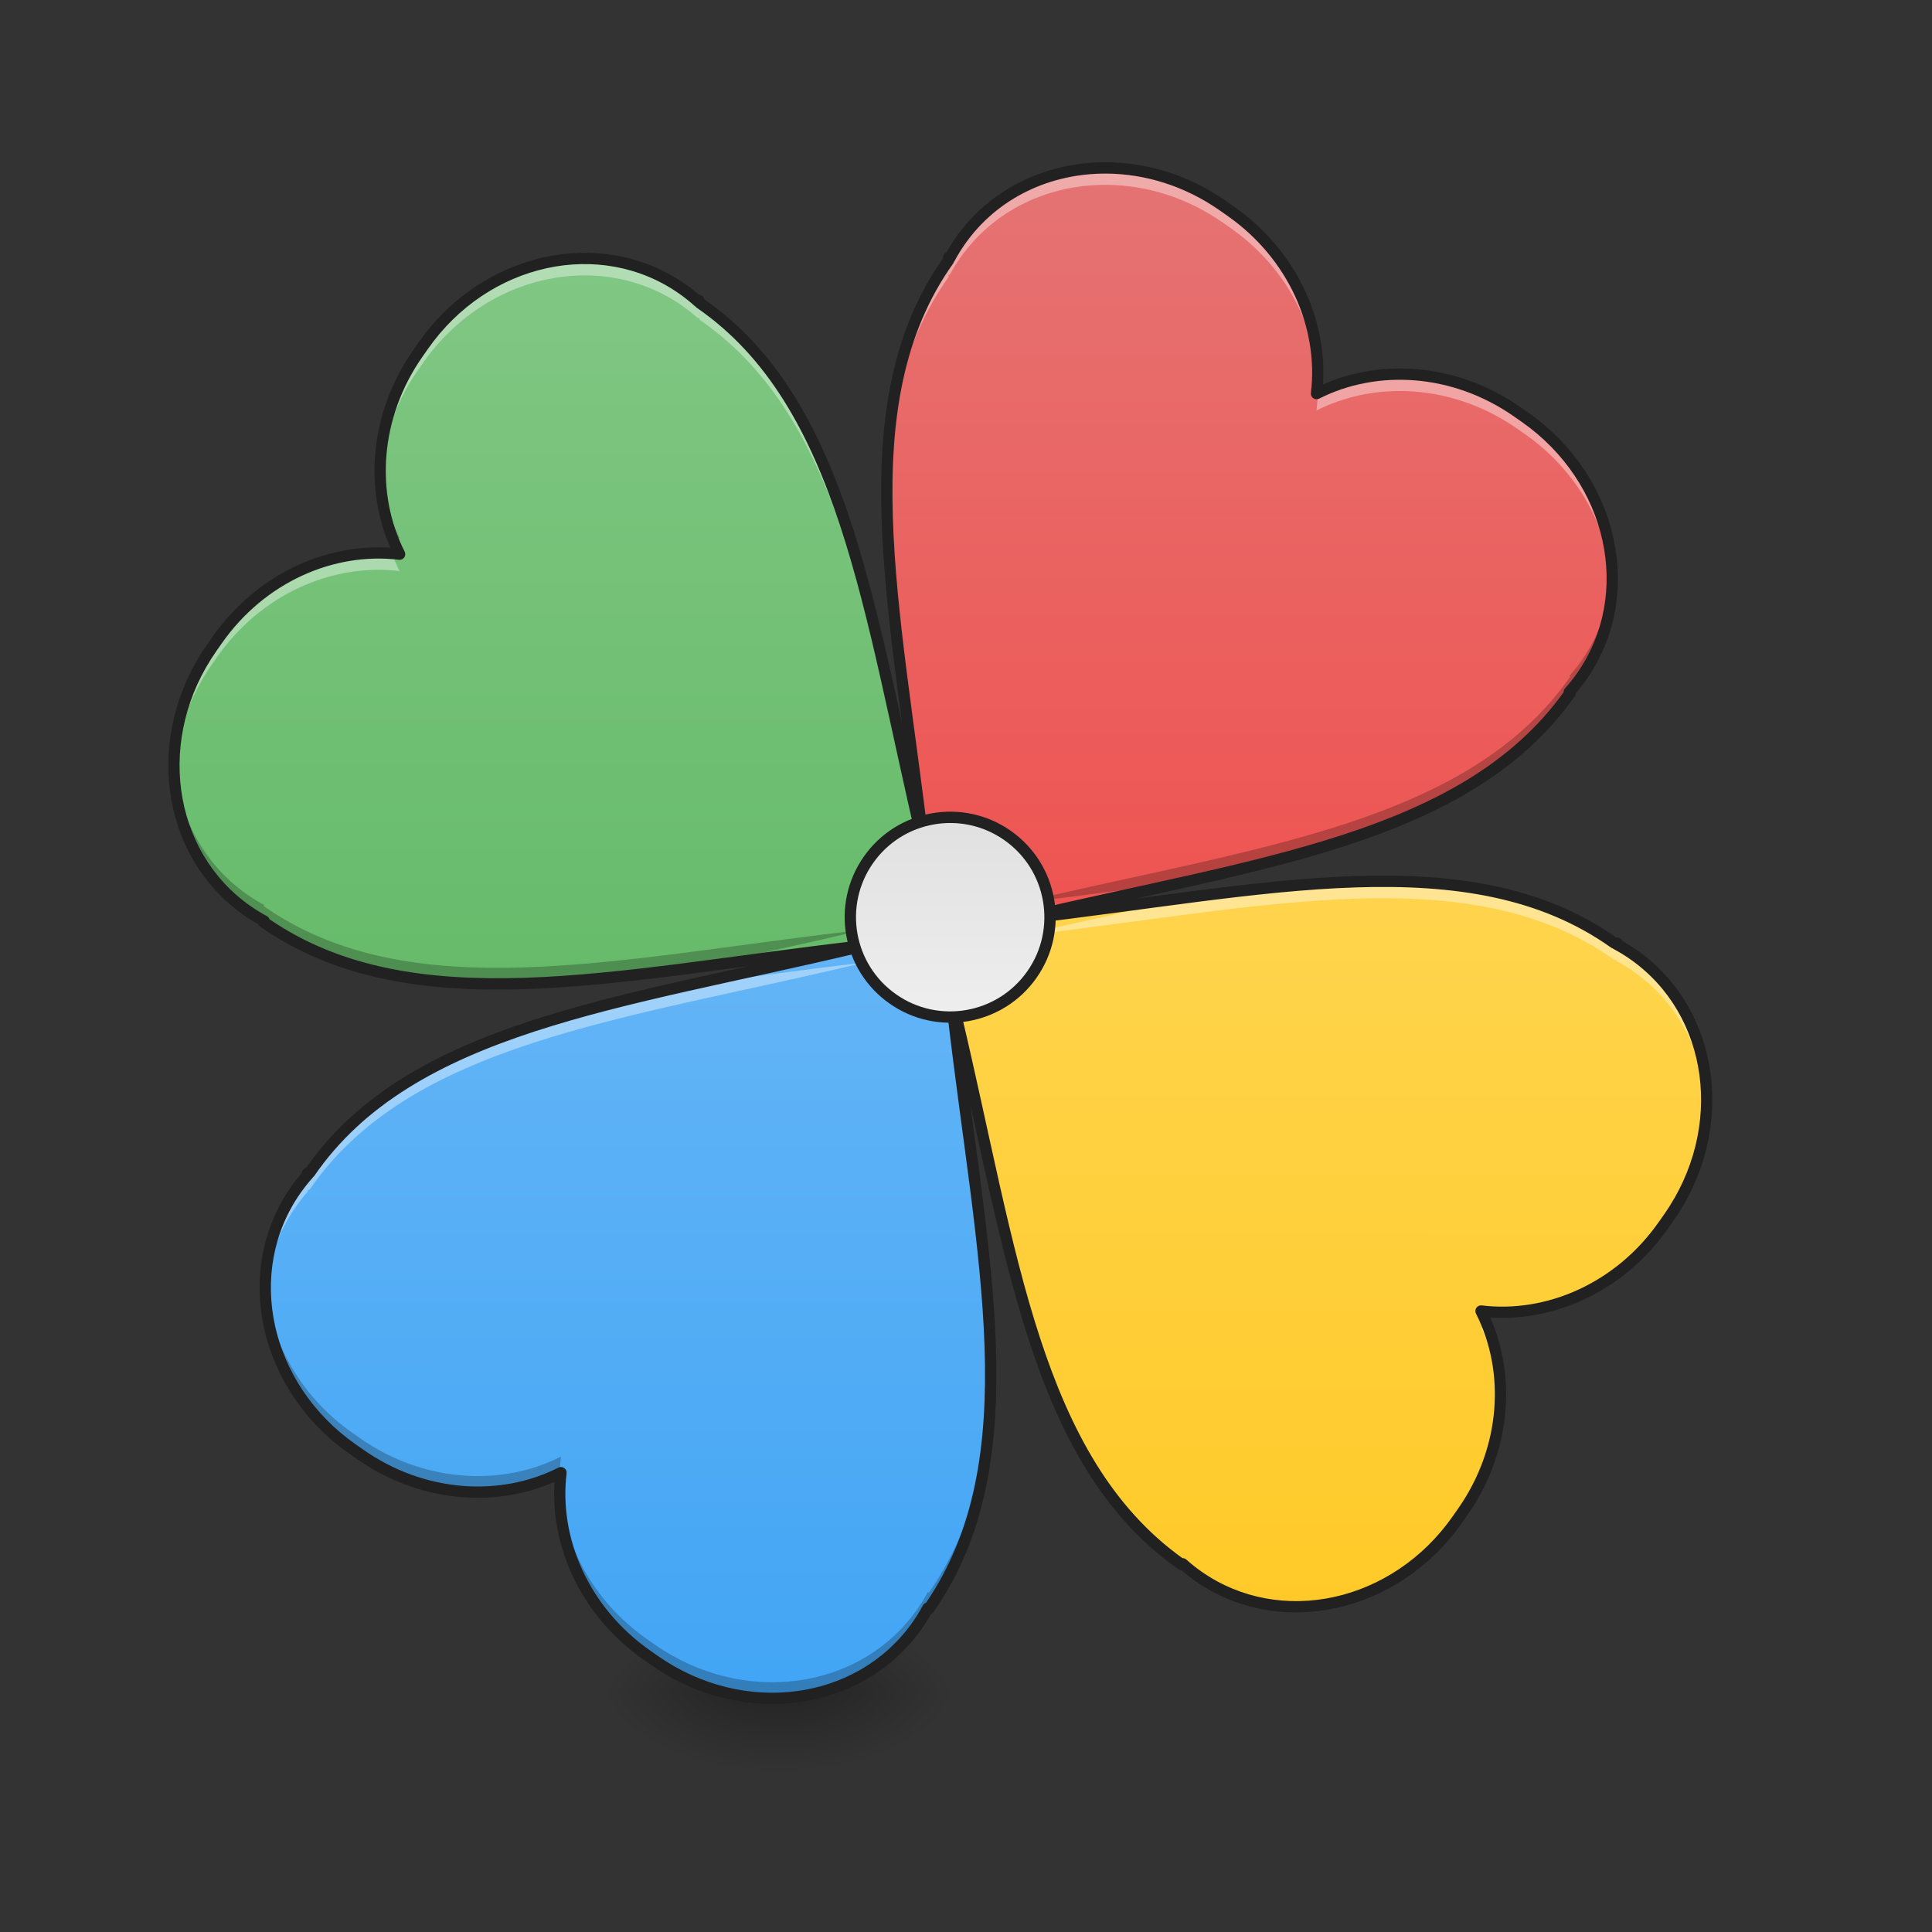 <?xml version="1.0" encoding="UTF-8"?>
<svg xmlns="http://www.w3.org/2000/svg" xmlns:xlink="http://www.w3.org/1999/xlink" width="512pt" height="512pt" viewBox="0 0 512 512" version="1.1">
<rect x="0" y="0" width="512" height="512" fill="#333333" stroke="none"/>
<defs>
<linearGradient id="linear0" gradientUnits="userSpaceOnUse" x1="254" y1="233.5" x2="254" y2="254.667" gradientTransform="matrix(1,0,0,1,-0,215.021)">
<stop offset="0" style="stop-color:rgb(0%,0%,0%);stop-opacity:0.275;"/>
<stop offset="1" style="stop-color:rgb(0%,0%,0%);stop-opacity:0;"/>
</linearGradient>
<radialGradient id="radial0" gradientUnits="userSpaceOnUse" cx="450.909" cy="189.579" fx="450.909" fy="189.579" r="21.167" gradientTransform="matrix(0,-1.25,-2.25,-0,632.988,1017.525)">
<stop offset="0" style="stop-color:rgb(0%,0%,0%);stop-opacity:0.314;"/>
<stop offset="0.222" style="stop-color:rgb(0%,0%,0%);stop-opacity:0.275;"/>
<stop offset="1" style="stop-color:rgb(0%,0%,0%);stop-opacity:0;"/>
</radialGradient>
<radialGradient id="radial1" gradientUnits="userSpaceOnUse" cx="450.909" cy="189.579" fx="450.909" fy="189.579" r="21.167" gradientTransform="matrix(-0,1.25,2.25,0,-220.198,-120.44)">
<stop offset="0" style="stop-color:rgb(0%,0%,0%);stop-opacity:0.314;"/>
<stop offset="0.222" style="stop-color:rgb(0%,0%,0%);stop-opacity:0.275;"/>
<stop offset="1" style="stop-color:rgb(0%,0%,0%);stop-opacity:0;"/>
</radialGradient>
<radialGradient id="radial2" gradientUnits="userSpaceOnUse" cx="450.909" cy="189.579" fx="450.909" fy="189.579" r="21.167" gradientTransform="matrix(-0,-1.25,2.25,-0,-220.198,1017.525)">
<stop offset="0" style="stop-color:rgb(0%,0%,0%);stop-opacity:0.314;"/>
<stop offset="0.222" style="stop-color:rgb(0%,0%,0%);stop-opacity:0.275;"/>
<stop offset="1" style="stop-color:rgb(0%,0%,0%);stop-opacity:0;"/>
</radialGradient>
<radialGradient id="radial3" gradientUnits="userSpaceOnUse" cx="450.909" cy="189.579" fx="450.909" fy="189.579" r="21.167" gradientTransform="matrix(0,1.25,-2.25,0,632.988,-120.44)">
<stop offset="0" style="stop-color:rgb(0%,0%,0%);stop-opacity:0.314;"/>
<stop offset="0.222" style="stop-color:rgb(0%,0%,0%);stop-opacity:0.275;"/>
<stop offset="1" style="stop-color:rgb(0%,0%,0%);stop-opacity:0;"/>
</radialGradient>
<linearGradient id="linear1" gradientUnits="userSpaceOnUse" x1="1120.391" y1="809.494" x2="684.473" y2="186.938" gradientTransform="matrix(0.217,0.152,-0.152,0.217,186.955,-98.067)">
<stop offset="0" style="stop-color:rgb(93.725%,32.549%,31.373%);stop-opacity:1;"/>
<stop offset="1" style="stop-color:rgb(89.804%,45.098%,45.098%);stop-opacity:1;"/>
</linearGradient>
<linearGradient id="linear2" gradientUnits="userSpaceOnUse" x1="307.741" y1="236.741" x2="192.404" y2="72.023" gradientTransform="matrix(0.819,0.574,-0.574,0.819,63.625,78.068)">
<stop offset="0" style="stop-color:rgb(25.882%,64.706%,96.078%);stop-opacity:1;"/>
<stop offset="1" style="stop-color:rgb(39.216%,70.98%,96.471%);stop-opacity:1;"/>
</linearGradient>
<linearGradient id="linear3" gradientUnits="userSpaceOnUse" x1="137.789" y1="123.185" x2="28.523" y2="-32.864" gradientTransform="matrix(0.819,0.574,-0.574,0.819,63.625,78.068)">
<stop offset="0" style="stop-color:rgb(40%,73.333%,41.569%);stop-opacity:1;"/>
<stop offset="1" style="stop-color:rgb(50.588%,78.039%,51.765%);stop-opacity:1;"/>
</linearGradient>
<linearGradient id="linear4" gradientUnits="userSpaceOnUse" x1="408.302" y1="140.487" x2="292.965" y2="-24.231" gradientTransform="matrix(0.819,0.574,-0.574,0.819,63.625,78.068)">
<stop offset="0" style="stop-color:rgb(100%,79.216%,15.686%);stop-opacity:1;"/>
<stop offset="1" style="stop-color:rgb(100%,83.529%,30.98%);stop-opacity:1;"/>
</linearGradient>
<linearGradient id="linear5" gradientUnits="userSpaceOnUse" x1="230.544" y1="6.557" x2="260.896" y2="49.904" gradientTransform="matrix(1,0,-0,1,-26.432,-148.665)">
<stop offset="0" style="stop-color:rgb(87.843%,87.843%,87.843%);stop-opacity:1;"/>
<stop offset="1" style="stop-color:rgb(93.333%,93.333%,93.333%);stop-opacity:1;"/>
</linearGradient>
</defs>
<g id="surface1">
<path style=" stroke:none;fill-rule:nonzero;fill:url(#linear0);" d="M 201.102 448.543 L 211.688 448.543 L 211.688 469.711 L 201.102 469.711 Z M 201.102 448.543 "/>
<path style=" stroke:none;fill-rule:nonzero;fill:url(#radial0);" d="M 211.688 448.543 L 254.023 448.543 L 254.023 427.375 L 211.688 427.375 Z M 211.688 448.543 "/>
<path style=" stroke:none;fill-rule:nonzero;fill:url(#radial1);" d="M 201.102 448.543 L 158.766 448.543 L 158.766 469.711 L 201.102 469.711 Z M 201.102 448.543 "/>
<path style=" stroke:none;fill-rule:nonzero;fill:url(#radial2);" d="M 201.102 448.543 L 158.766 448.543 L 158.766 427.375 L 201.102 427.375 Z M 201.102 448.543 "/>
<path style=" stroke:none;fill-rule:nonzero;fill:url(#radial3);" d="M 211.688 448.543 L 254.023 448.543 L 254.023 469.711 L 211.688 469.711 Z M 211.688 448.543 "/>
<path style=" stroke:none;fill-rule:nonzero;fill:url(#linear1);" d="M 324.102 54.531 C 300.645 38.105 269.574 42.285 254.441 63.898 C 253.414 65.367 252.492 66.875 251.664 68.418 L 251.406 68.234 L 251.375 68.961 C 224.086 107.25 237.52 161.879 244.879 225.18 C 246.18 232.551 244.445 244.258 248.777 247.293 C 253.113 250.328 263.52 244.691 270.891 243.391 C 332.891 228.66 388.82 222.598 416.141 183.582 L 415.879 183.402 C 417.047 182.098 418.148 180.715 419.176 179.246 C 434.309 157.633 427.609 127.008 404.152 110.582 L 402.133 109.172 C 385.414 97.461 364.824 96.227 348.895 104.309 C 351.043 86.578 342.84 67.652 326.121 55.945 Z M 324.102 54.531 "/>
<path style=" stroke:none;fill-rule:nonzero;fill:url(#linear2);" d="M 93.406 384 C 69.949 367.574 63.25 336.949 78.383 315.336 C 79.41 313.871 80.512 312.484 81.68 311.184 L 81.418 311 L 82.09 310.723 C 108.738 271.984 164.668 265.922 226.668 251.191 C 234.039 249.891 244.445 244.254 248.777 247.293 C 253.113 250.328 251.379 262.031 252.68 269.402 C 260.039 332.703 273.473 387.332 246.152 426.348 L 245.895 426.168 C 245.066 427.707 244.145 429.219 243.117 430.684 C 227.98 452.297 196.914 456.477 173.457 440.051 L 171.438 438.637 C 154.715 426.93 146.516 408.004 148.664 390.273 C 132.734 398.355 112.145 397.121 95.426 385.41 Z M 93.406 384 "/>
<path style=" stroke:none;fill-rule:nonzero;fill:url(#linear3);" d="M 112.176 91.605 C 128.602 68.148 159.227 61.449 180.84 76.582 C 182.305 77.609 183.688 78.711 184.992 79.879 L 185.176 79.617 L 185.453 80.293 C 224.191 106.938 230.254 162.867 244.984 224.867 C 246.285 232.238 251.918 242.645 248.883 246.98 C 245.848 251.312 234.145 249.578 226.773 250.879 C 163.473 258.238 108.844 271.672 69.828 244.352 L 70.008 244.094 C 68.469 243.266 66.957 242.344 65.492 241.316 C 43.879 226.184 39.699 195.113 56.125 171.656 L 57.535 169.637 C 69.246 152.918 88.168 144.715 105.902 146.863 C 97.82 130.934 99.055 110.344 110.762 93.625 Z M 112.176 91.605 "/>
<path style=" stroke:none;fill-rule:nonzero;fill:rgb(0%,0%,0%);fill-opacity:0.235;" d="M 349.184 96.578 C 349.129 97.738 349.035 98.895 348.895 100.043 C 349 99.988 349.109 99.938 349.215 99.887 C 349.242 98.785 349.234 97.68 349.184 96.578 Z M 100.781 122.676 C 100.5 129.496 101.566 136.215 103.926 142.402 C 104.586 142.453 105.246 142.516 105.902 142.594 C 102.801 136.48 101.07 129.684 100.781 122.676 Z M 235.023 128.305 C 234.758 154.094 239.602 183.184 243.582 214.578 C 243.949 216.168 244.316 217.758 244.695 219.359 C 240.781 186.238 235.312 155.516 235.023 128.305 Z M 427.219 151.172 C 426.844 159.535 424.23 167.762 419.176 174.98 C 418.148 176.449 417.047 177.828 415.879 179.133 L 416.141 179.316 C 388.82 218.332 332.891 224.395 270.891 239.125 C 270.371 239.219 269.832 239.332 269.285 239.465 C 270.098 239.387 270.879 239.285 271.617 239.156 C 286.551 237.418 300.992 235.348 314.859 233.551 C 358.477 223.738 395.484 213.078 416.141 183.582 L 415.879 183.402 C 417.047 182.098 418.148 180.715 419.176 179.246 C 425.086 170.805 427.668 160.984 427.219 151.172 Z M 46.141 200.734 C 45.488 216.637 52.184 232 65.492 241.316 C 66.957 242.344 68.469 243.266 70.008 244.094 L 69.828 244.352 C 99.867 265.387 139.164 262.262 184.543 256.352 C 198.062 253.332 212.195 250.363 226.668 246.922 C 227.582 246.762 228.539 246.535 229.527 246.266 C 228.566 246.348 227.637 246.457 226.773 246.613 C 163.473 253.973 108.844 267.406 69.828 240.086 L 70.008 239.828 C 68.469 239 66.957 238.078 65.492 237.051 C 53.379 228.566 46.742 215.082 46.141 200.734 Z M 248.691 242.961 C 248.691 242.961 248.691 242.965 248.688 242.965 C 248.719 242.984 248.75 243.004 248.777 243.023 C 248.75 243.004 248.723 242.98 248.695 242.961 Z M 248.777 243.023 C 248.953 243.148 249.117 243.285 249.273 243.434 C 249.289 243.402 249.305 243.375 249.324 243.344 C 249.133 243.25 248.949 243.145 248.777 243.023 Z M 252.199 260.43 C 252.289 262.098 252.426 263.699 252.68 265.137 C 252.762 265.867 252.852 266.59 252.938 267.32 C 253.125 268.047 253.285 268.754 253.402 269.434 C 268.137 331.434 274.199 387.363 313.215 414.68 L 313.395 414.422 C 314.699 415.586 316.082 416.691 317.551 417.719 C 339.164 432.852 369.789 426.152 386.215 402.695 L 387.625 400.676 C 394.84 390.375 398.078 378.602 397.609 367.355 C 397.199 377.273 393.934 387.402 387.625 396.41 L 386.215 398.43 C 369.789 421.887 339.164 428.586 317.551 413.449 C 316.082 412.426 314.699 411.32 313.395 410.156 L 313.215 410.414 C 274.199 383.098 268.137 327.168 253.402 265.168 C 253.145 263.688 252.703 262.082 252.199 260.43 Z M 452.25 289.301 C 451.844 299.227 448.578 309.363 442.266 318.379 L 440.852 320.395 C 429.145 337.117 410.219 345.32 392.488 343.172 C 393.223 344.621 393.879 346.113 394.461 347.633 C 411.609 348.965 429.578 340.766 440.852 324.66 L 442.266 322.645 C 449.484 312.336 452.723 300.555 452.25 289.301 Z M 70.34 339.145 C 69.598 355.824 77.785 373.062 93.406 384 L 95.426 385.41 C 112.035 397.043 132.461 398.336 148.344 390.43 C 148.379 388.953 148.484 387.477 148.664 386.008 C 132.734 394.09 112.145 392.855 95.426 381.145 L 93.406 379.734 C 79.113 369.727 71.043 354.445 70.34 339.145 Z M 262.531 362.16 C 262.297 384.758 258.164 404.93 246.152 422.082 L 245.895 421.898 C 245.066 423.441 244.145 424.949 243.117 426.418 C 227.984 448.031 196.914 452.211 173.457 435.785 L 171.438 434.371 C 157.133 424.352 149.062 409.055 148.375 393.738 C 147.617 410.43 155.801 427.688 171.438 438.637 L 173.457 440.051 C 196.914 456.477 227.984 452.297 243.117 430.684 C 244.145 429.219 245.066 427.707 245.895 426.168 L 246.152 426.348 C 258.914 408.125 262.781 386.492 262.531 362.16 Z M 262.531 362.16 "/>
<path style=" stroke:none;fill-rule:nonzero;fill:url(#linear4);" d="M 442.266 322.645 C 458.691 299.188 454.512 268.117 432.898 252.984 C 431.43 251.957 429.922 251.035 428.379 250.207 L 428.562 249.949 L 427.836 249.918 C 389.547 222.629 334.918 236.062 271.617 243.422 C 264.246 244.723 252.539 242.988 249.504 247.32 C 246.469 251.656 252.105 262.062 253.402 269.434 C 268.137 331.434 274.199 387.363 313.215 414.68 L 313.395 414.422 C 314.699 415.59 316.082 416.691 317.551 417.719 C 339.164 432.852 369.789 426.152 386.215 402.695 L 387.625 400.676 C 399.336 383.953 400.57 363.367 392.488 347.438 C 410.219 349.586 429.145 341.383 440.852 324.66 Z M 442.266 322.645 "/>
<path style=" stroke:none;fill-rule:nonzero;fill:rgb(100%,100%,100%);fill-opacity:0.392;" d="M 293.324 44.504 C 278.031 44.379 263.426 51.066 254.441 63.898 C 253.414 65.367 252.492 66.875 251.664 68.418 L 251.406 68.234 L 251.375 68.961 C 238.609 86.875 234.754 108.371 235.023 132.652 C 235.27 110.203 239.398 90.246 251.375 73.441 L 251.406 72.715 L 251.664 72.898 C 252.492 71.355 253.414 69.848 254.441 68.379 C 263.426 55.547 278.031 48.859 293.324 48.984 C 303.785 49.066 314.574 52.34 324.102 59.012 L 326.121 60.426 C 340.398 70.422 348.461 85.68 349.18 100.965 C 349.984 84.234 341.793 66.918 326.121 55.945 L 324.102 54.531 C 314.574 47.859 303.785 44.586 293.324 44.504 Z M 155.121 68.492 C 139.047 68.43 122.699 76.578 112.176 91.605 L 110.762 93.625 C 103.527 103.957 100.293 115.77 100.785 127.047 C 101.215 117.164 104.48 107.078 110.762 98.105 L 112.176 96.086 C 128.602 72.629 159.227 65.93 180.84 81.062 C 182.305 82.09 183.688 83.191 184.992 84.359 L 185.176 84.098 L 185.453 84.773 C 223.93 111.242 230.176 166.602 244.695 228.105 C 244.316 224.91 243.922 221.738 243.523 218.586 C 229.812 159.113 222.879 106.035 185.453 80.293 L 185.176 79.617 L 184.992 79.879 C 183.688 78.711 182.305 77.609 180.84 76.582 C 173.07 71.145 164.141 68.527 155.121 68.492 Z M 370.902 99.141 C 363.289 99.148 355.859 100.844 349.223 104.148 C 349.188 105.703 349.082 107.25 348.895 108.789 C 364.824 100.707 385.414 101.941 402.133 113.652 L 404.152 115.062 C 418.414 125.051 426.484 140.293 427.211 155.562 C 428 138.844 419.812 121.551 404.152 110.582 L 402.133 109.172 C 392.469 102.402 381.508 99.133 370.902 99.141 Z M 100.051 146.527 C 84.117 146.609 67.965 154.746 57.535 169.637 L 56.125 171.656 C 48.883 181.996 45.648 193.816 46.145 205.102 C 46.574 195.211 49.836 185.117 56.125 176.137 L 57.535 174.121 C 69.246 157.398 88.168 149.195 105.902 151.344 C 105.129 149.82 104.445 148.258 103.844 146.66 C 102.582 146.566 101.32 146.52 100.051 146.527 Z M 366.434 233.551 C 351.062 233.555 334.547 235.293 317.09 237.527 C 302.344 240.875 286.82 244.09 270.891 247.875 C 270.371 247.965 269.832 248.082 269.285 248.211 C 270.098 248.133 270.879 248.035 271.617 247.902 C 334.918 240.543 389.547 227.109 427.836 254.398 L 428.562 254.43 L 428.379 254.688 C 429.922 255.516 431.43 256.438 432.898 257.465 C 444.984 265.926 451.613 279.371 452.242 293.68 C 452.934 277.734 446.238 262.324 432.898 252.984 C 431.43 251.957 429.922 251.035 428.379 250.207 L 428.562 249.949 L 427.836 249.918 C 410.484 237.551 389.781 233.547 366.434 233.551 Z M 248.691 251.707 C 248.691 251.711 248.691 251.711 248.688 251.715 C 248.719 251.734 248.75 251.75 248.777 251.773 C 248.75 251.75 248.723 251.73 248.695 251.707 Z M 248.777 251.773 C 248.953 251.895 249.117 252.031 249.273 252.18 C 249.289 252.152 249.305 252.121 249.324 252.09 C 249.133 251.996 248.949 251.891 248.777 251.773 Z M 229.527 255.012 C 228.566 255.098 227.637 255.207 226.773 255.359 C 211.387 257.148 196.52 259.293 182.262 261.129 C 138.867 270.898 102.168 281.535 82.09 310.723 L 81.418 311 L 81.68 311.184 C 80.512 312.488 79.41 313.871 78.383 315.336 C 72.453 323.805 69.875 333.66 70.344 343.5 C 70.738 335.18 73.355 327 78.383 319.816 C 79.41 318.352 80.512 316.969 81.68 315.664 L 81.418 315.48 L 82.09 315.203 C 108.738 276.465 164.668 270.402 226.668 255.672 C 227.582 255.512 228.539 255.281 229.527 255.012 Z M 252.199 269.176 C 252.289 270.844 252.426 272.449 252.68 273.883 C 256.594 307.57 262.23 338.801 262.531 366.531 C 262.84 338.41 257.105 306.52 252.988 272.012 C 252.762 271.09 252.492 270.145 252.199 269.176 Z M 392.488 351.918 C 395.574 358.004 397.301 364.766 397.605 371.734 C 397.898 364.957 396.859 358.277 394.547 352.121 C 393.859 352.066 393.172 352.004 392.488 351.918 Z M 148.664 394.754 C 148.555 394.809 148.445 394.859 148.336 394.914 C 148.316 395.977 148.328 397.035 148.379 398.098 C 148.434 396.98 148.527 395.863 148.664 394.754 Z M 148.664 394.754 "/>
<path style=" stroke:none;fill-rule:nonzero;fill:rgb(12.941%,12.941%,12.941%);fill-opacity:1;" d="M 293.336 43.004 C 277.598 42.875 262.496 49.781 253.211 63.039 C 252.344 64.281 251.566 65.555 250.836 66.848 C 250.293 67.07 249.93 67.586 249.906 68.172 L 249.895 68.477 C 236.324 87.758 232.824 111.012 233.613 137.09 C 234.125 154.082 236.477 172.418 239.051 191.645 C 234.887 172.637 230.82 154.547 225.484 138.352 C 217.301 113.523 206.051 92.828 186.68 79.328 L 186.562 79.047 C 186.34 78.508 185.82 78.145 185.238 78.121 C 184.109 77.156 182.941 76.223 181.699 75.355 C 159.371 59.719 127.797 66.68 110.945 90.746 L 109.535 92.762 C 98.094 109.102 96.387 129.074 103.457 145.152 C 85.934 144.004 67.75 152.441 56.309 168.777 L 54.895 170.797 C 38.047 194.859 42.301 226.91 64.633 242.547 C 65.871 243.414 67.148 244.191 68.438 244.922 C 68.547 245.188 68.73 245.418 68.965 245.582 C 88.84 259.496 112.637 262.988 139.242 262.121 C 157.688 261.52 177.598 258.812 198.559 255.996 C 177.848 260.527 158.176 264.797 140.656 270.527 C 115.605 278.723 94.719 289.992 81.129 309.496 L 80.848 309.613 C 80.309 309.836 79.945 310.355 79.922 310.938 C 78.957 312.066 78.023 313.234 77.156 314.477 C 61.52 336.805 68.48 368.379 92.547 385.23 L 94.562 386.641 C 110.902 398.082 130.875 399.789 146.953 392.719 C 145.805 410.242 154.238 428.426 170.578 439.867 L 172.594 441.277 C 196.66 458.129 228.711 453.875 244.348 431.543 C 245.215 430.305 245.992 429.027 246.719 427.734 C 246.719 427.734 246.723 427.734 246.723 427.734 C 246.988 427.629 247.215 427.445 247.383 427.207 C 261.297 407.336 264.789 383.539 263.922 356.934 C 263.27 337.035 260.191 315.516 257.145 292.715 C 262.094 315.242 266.566 336.566 272.777 355.531 C 281.062 380.828 292.48 401.996 312.352 415.91 C 312.59 416.074 312.867 416.168 313.152 416.18 C 314.281 417.145 315.449 418.078 316.688 418.945 C 339.02 434.582 370.594 427.621 387.441 403.555 L 388.855 401.539 C 400.297 385.199 402.004 365.223 394.93 349.148 C 412.457 350.297 430.641 341.859 442.082 325.523 L 443.492 323.504 C 460.344 299.441 456.09 267.391 433.758 251.754 C 432.516 250.887 431.242 250.109 429.949 249.379 C 429.727 248.836 429.211 248.473 428.625 248.449 L 428.32 248.438 C 408.879 234.754 385.398 231.309 359.055 232.176 C 341.008 232.77 321.484 235.395 300.953 238.156 C 320.941 233.781 339.965 229.594 356.988 224.02 C 382.285 215.734 403.453 204.316 417.367 184.441 C 417.531 184.207 417.625 183.93 417.637 183.645 C 418.602 182.516 419.535 181.348 420.402 180.109 C 436.039 157.777 429.078 126.203 405.012 109.355 L 402.996 107.941 C 386.656 96.5 366.684 94.793 350.605 101.867 C 351.754 84.34 343.316 66.156 326.98 54.715 L 324.965 53.305 C 315.188 46.457 304.102 43.09 293.336 43.004 Z M 293.312 46.004 C 303.469 46.086 313.961 49.262 323.242 55.762 L 325.258 57.172 C 341.547 68.578 349.484 86.977 347.406 104.129 C 347.34 104.68 347.582 105.223 348.035 105.539 C 348.488 105.855 349.082 105.898 349.574 105.648 C 364.984 97.828 384.984 98.996 401.273 110.398 L 403.289 111.812 C 426.141 127.812 432.578 157.488 417.945 178.387 C 416.953 179.801 415.891 181.141 414.762 182.402 C 414.508 182.684 414.371 183.055 414.383 183.434 C 400.973 202.133 380.73 213.09 356.055 221.168 C 331.059 229.352 301.598 234.555 270.543 241.934 C 270.012 242.027 269.477 242.141 268.938 242.27 C 268.172 242.453 267.68 243.199 267.809 243.977 C 267.938 244.754 268.645 245.297 269.43 245.223 C 270.27 245.141 271.09 245.039 271.879 244.902 L 271.789 244.914 C 303.496 241.227 332.957 236.039 359.152 235.176 C 385.352 234.312 408.188 237.758 426.965 251.141 C 427.102 251.238 427.254 251.309 427.418 251.355 C 427.496 251.422 427.582 251.48 427.672 251.527 C 429.164 252.328 430.621 253.223 432.035 254.211 C 452.938 268.848 457.035 298.934 441.035 321.785 L 439.621 323.801 C 428.219 340.09 409.82 348.027 392.668 345.949 C 392.117 345.883 391.574 346.125 391.258 346.578 C 390.941 347.031 390.898 347.625 391.148 348.117 C 398.969 363.527 397.801 383.527 386.398 399.816 L 384.984 401.836 C 368.984 424.684 339.309 431.121 318.41 416.488 C 316.992 415.496 315.656 414.434 314.395 413.305 C 314.113 413.051 313.742 412.914 313.363 412.926 C 294.664 399.512 283.707 379.273 275.629 354.594 C 267.445 329.602 262.242 300.141 254.863 269.086 L 254.883 269.172 C 254.602 267.59 254.148 265.934 253.633 264.254 C 253.41 263.531 252.684 263.086 251.938 263.219 C 251.191 263.352 250.66 264.02 250.699 264.773 C 250.793 266.473 250.93 268.129 251.199 269.664 L 251.188 269.578 C 254.875 301.281 260.062 330.742 260.922 357.031 C 261.77 382.984 258.398 405.75 245.41 424.746 C 245.051 424.867 244.75 425.121 244.57 425.457 C 243.77 426.949 242.879 428.406 241.887 429.824 C 227.254 450.723 197.168 454.82 174.316 438.82 L 172.301 437.41 C 156.012 426.004 148.074 407.605 150.152 390.453 C 150.219 389.902 149.977 389.363 149.523 389.043 C 149.07 388.727 148.477 388.684 147.984 388.934 C 132.574 396.754 112.574 395.59 96.285 384.184 L 94.266 382.77 C 71.418 366.77 64.98 337.094 79.613 316.195 C 80.605 314.781 81.668 313.445 82.797 312.18 C 82.863 312.105 82.926 312.02 82.977 311.934 C 83.113 311.832 83.23 311.711 83.328 311.574 C 96.395 292.578 116.676 281.531 141.59 273.379 C 166.5 265.23 195.961 260.027 227.016 252.648 L 226.926 252.668 C 227.902 252.496 228.902 252.258 229.922 251.98 C 230.672 251.777 231.141 251.035 231.008 250.27 C 230.871 249.504 230.172 248.969 229.398 249.039 C 228.406 249.125 227.438 249.238 226.512 249.398 L 226.598 249.387 C 194.895 253.074 165.43 258.262 139.145 259.121 C 113.191 259.969 90.426 256.598 71.43 243.613 C 71.305 243.254 71.051 242.953 70.719 242.77 C 69.227 241.973 67.77 241.078 66.352 240.086 C 45.453 225.453 41.355 195.367 57.355 172.516 L 58.766 170.5 C 70.172 154.211 88.57 146.273 105.723 148.352 C 106.273 148.418 106.812 148.176 107.133 147.723 C 107.449 147.27 107.492 146.676 107.238 146.184 C 99.422 130.773 100.586 110.773 111.992 94.484 L 113.406 92.469 C 129.402 69.617 159.082 63.18 179.98 77.812 C 181.395 78.805 182.73 79.867 183.992 80.996 C 184.07 81.066 184.152 81.125 184.242 81.176 C 184.344 81.312 184.465 81.43 184.602 81.527 C 203.469 94.508 214.496 114.605 222.633 139.289 C 230.77 163.973 235.961 193.168 243.234 223.969 C 243.418 224.742 244.172 225.238 244.953 225.102 C 245.738 224.965 246.277 224.238 246.184 223.449 C 242.48 192.078 237.395 162.93 236.609 137 C 235.828 111.07 239.324 88.453 252.598 69.832 C 252.695 69.695 252.766 69.539 252.812 69.379 C 252.879 69.301 252.938 69.215 252.988 69.125 C 253.785 67.633 254.68 66.176 255.668 64.762 C 264.359 52.352 278.465 45.883 293.312 46.004 Z M 248.75 245.727 C 248.281 245.711 247.832 245.914 247.535 246.273 C 247.617 246.172 247.617 246.176 247.531 246.277 C 247.262 246.605 247.141 247.035 247.207 247.453 C 247.27 247.875 247.508 248.25 247.863 248.484 C 247.93 248.531 247.949 248.543 247.918 248.52 C 248.02 248.59 248.125 248.68 248.234 248.781 C 248.57 249.105 249.039 249.254 249.5 249.184 C 249.961 249.113 250.363 248.832 250.586 248.422 C 250.59 248.418 250.602 248.398 250.621 248.363 C 250.828 248.004 250.879 247.574 250.758 247.176 C 250.641 246.781 250.359 246.449 249.988 246.266 C 249.855 246.199 249.742 246.133 249.641 246.062 C 249.664 246.078 249.645 246.066 249.586 246.023 C 249.344 245.84 249.051 245.738 248.75 245.727 Z M 249.625 246.723 L 249.844 248.18 L 248.477 248.348 L 248.059 246.965 Z M 249.625 246.723 "/>
<path style="fill-rule:nonzero;fill:url(#linear5);stroke-width:3;stroke-linecap:round;stroke-linejoin:round;stroke:rgb(12.941%,12.941%,12.941%);stroke-opacity:1;stroke-miterlimit:4;" d="M 222.277 -147.998 C 236.888 -147.996 248.735 -136.15 248.733 -121.539 C 248.737 -106.927 236.891 -95.081 222.277 -95.08 C 207.666 -95.082 195.819 -106.928 195.818 -121.542 C 195.817 -136.151 207.663 -147.997 222.277 -147.998 Z M 222.277 -147.998 " transform="matrix(0.819,0.574,-0.574,0.819,0,215.021)"/>
</g>
</svg>
